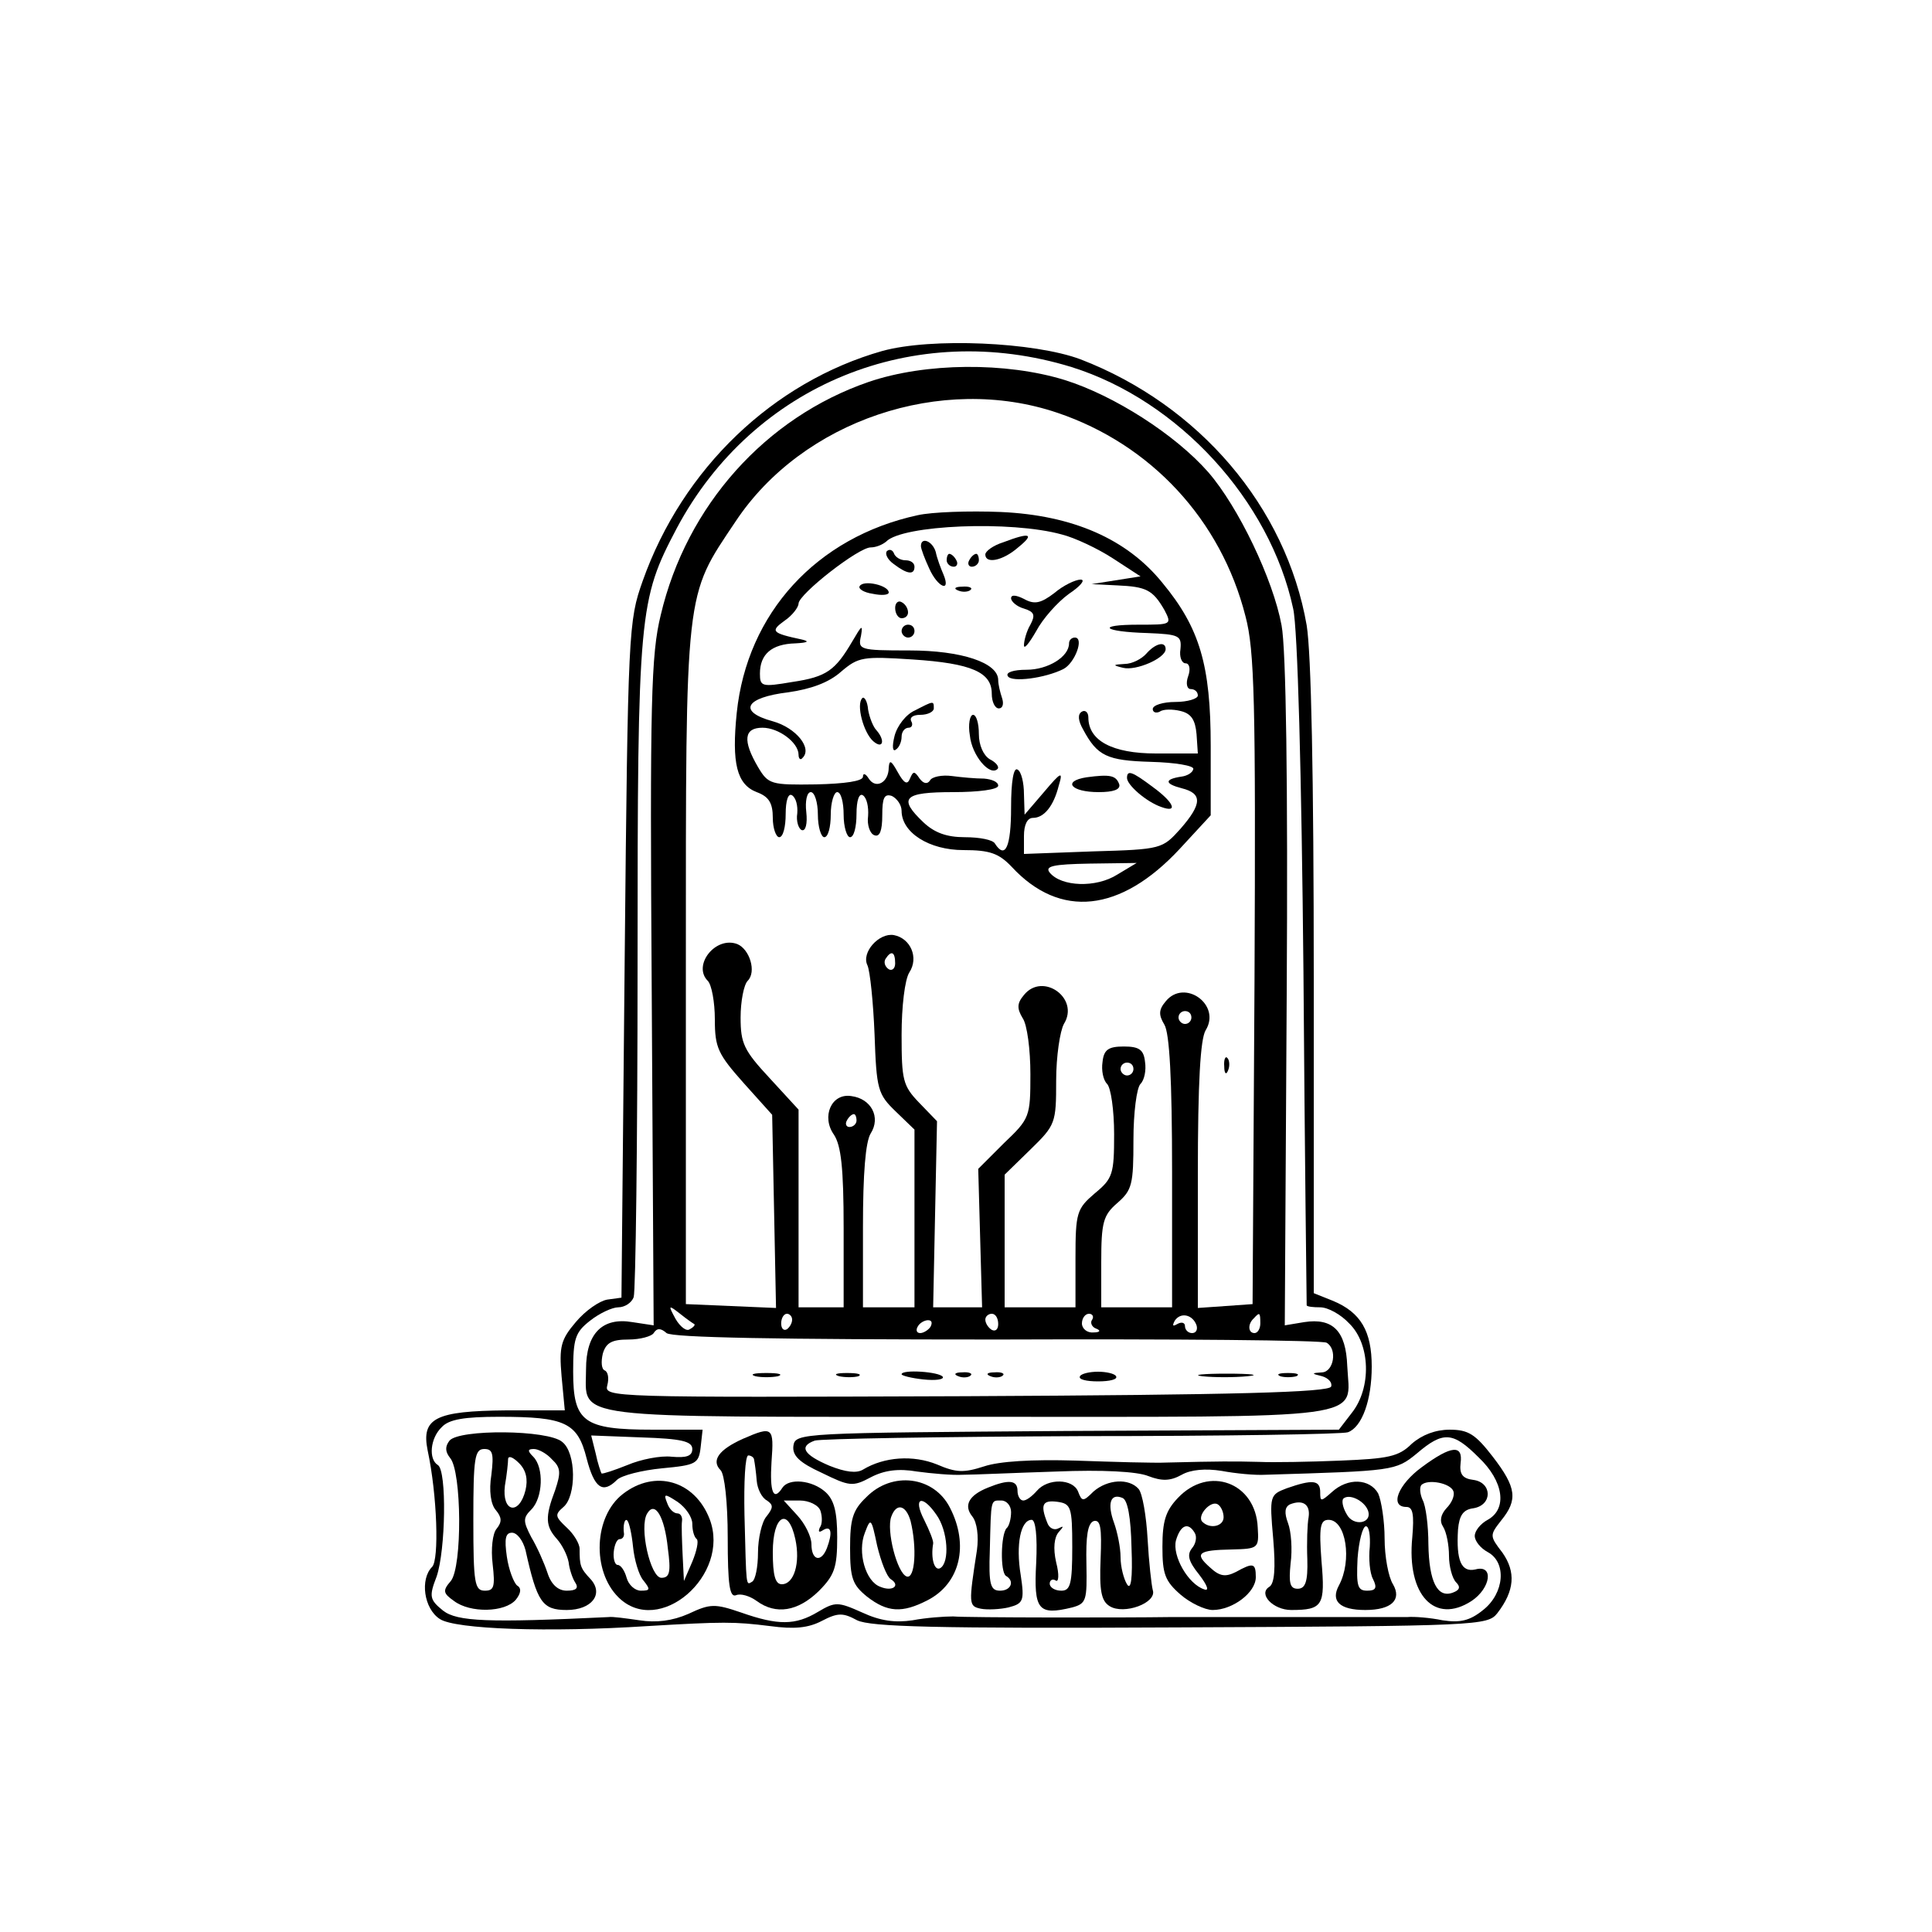 <?xml version="1.0" standalone="no"?>
<!DOCTYPE svg PUBLIC "-//W3C//DTD SVG 20010904//EN"
 "http://www.w3.org/TR/2001/REC-SVG-20010904/DTD/svg10.dtd">
<svg version="1.0" xmlns="http://www.w3.org/2000/svg"
 width="300pt" height="300pt" viewBox="0 0 300 300"
 preserveAspectRatio="xMidYMid meet">
<g transform="translate(0,300) scale(0.1,-0.1)"
fill="#000000" stroke="none">
<path d="M1370 2455 c-169 -48 -310 -182 -372 -357 -22 -62 -23 -75 -28 -588
l-5 -525 -22 -3 c-12 -2 -34 -17 -49 -35 -23 -27 -26 -38 -22 -84 l5 -53 -91
0 c-110 -1 -132 -12 -122 -62 15 -70 18 -170 7 -181 -19 -19 -13 -65 12 -81
24 -16 169 -21 322 -11 118 7 135 7 191 0 37 -5 59 -3 80 8 25 13 33 13 55 1
21 -10 118 -13 502 -11 463 2 477 3 492 22 27 35 29 64 8 94 -20 26 -20 27 -2
50 26 32 24 51 -13 99 -27 35 -38 42 -67 42 -22 0 -43 -8 -59 -22 -20 -20 -37
-23 -110 -26 -48 -2 -105 -3 -127 -2 -39 1 -62 1 -142 -1 -21 -1 -85 1 -143 3
-68 2 -118 -1 -142 -9 -31 -10 -43 -10 -73 3 -37 15 -82 12 -115 -8 -10 -6
-27 -4 -52 6 -40 17 -48 30 -23 39 8 3 194 6 414 7 220 0 406 3 414 6 22 8 37
50 37 102 0 55 -17 84 -60 102 l-30 12 0 486 c0 320 -4 508 -11 551 -32 184
-167 342 -351 413 -72 27 -232 34 -308 13z m294 -25 c166 -52 308 -207 344
-375 7 -30 13 -255 16 -565 2 -283 5 -516 5 -517 1 -2 10 -3 21 -3 12 0 32
-11 45 -25 33 -32 35 -100 4 -139 l-20 -26 -422 -2 c-413 -3 -422 -3 -425 -23
-2 -15 9 -26 44 -42 43 -21 48 -22 76 -7 21 11 43 14 72 9 22 -3 55 -6 71 -5
17 0 82 3 145 5 72 3 126 0 143 -7 21 -8 34 -8 52 2 14 8 37 10 62 6 21 -4 52
-7 68 -6 199 6 202 6 235 33 41 35 56 34 96 -6 39 -37 45 -80 14 -97 -11 -6
-20 -17 -20 -25 0 -8 9 -19 20 -25 30 -16 26 -64 -7 -90 -21 -17 -36 -20 -63
-16 -19 4 -44 6 -55 5 -11 0 -94 0 -185 0 -91 0 -174 0 -185 0 -63 -1 -314 -1
-335 1 -14 0 -42 -2 -63 -6 -27 -4 -50 -1 -78 12 -38 17 -42 17 -69 1 -35 -21
-62 -21 -119 -1 -41 14 -48 14 -82 -2 -25 -11 -50 -14 -76 -10 -21 3 -42 6
-48 5 -187 -9 -235 -7 -257 10 -21 17 -22 22 -10 53 14 41 16 164 2 173 -15 9
-12 42 6 59 11 12 35 16 89 16 103 0 122 -9 136 -65 12 -46 25 -55 47 -33 7 7
39 15 70 18 53 5 57 7 60 33 l3 27 -78 0 c-107 0 -123 12 -123 90 0 51 3 61
26 79 15 12 35 21 44 21 10 0 21 7 24 16 3 9 6 241 6 516 0 549 2 566 61 678
119 223 369 325 613 250z m-589 -1680 c0 -11 -9 -14 -32 -12 -17 2 -48 -4 -69
-13 -20 -8 -38 -14 -40 -13 -1 2 -6 16 -9 31 l-7 28 78 -3 c62 -2 79 -6 79
-18z"/>
<path d="M1349 2407 c-160 -55 -283 -192 -323 -362 -15 -61 -17 -134 -14 -586
l3 -517 -33 5 c-47 8 -72 -18 -72 -73 0 -79 -38 -74 594 -74 635 0 592 -6 588
79 -2 54 -22 75 -67 68 l-30 -5 3 515 c2 326 -1 536 -8 572 -13 71 -67 184
-114 238 -51 58 -146 119 -223 143 -91 28 -216 27 -304 -3z m293 -48 c145 -49
254 -166 292 -316 14 -53 16 -131 14 -565 l-3 -503 -42 -3 -43 -3 0 206 c0
146 4 211 12 225 25 40 -33 81 -62 45 -11 -13 -11 -21 -2 -36 8 -13 12 -84 12
-229 l0 -210 -55 0 -55 0 0 70 c0 62 3 73 25 92 23 20 25 29 25 98 0 42 5 81
11 87 6 6 9 21 7 34 -2 19 -9 24 -33 24 -24 0 -31 -5 -33 -24 -2 -13 1 -28 7
-34 6 -6 11 -41 11 -78 0 -62 -2 -69 -30 -92 -28 -24 -30 -30 -30 -101 l0 -76
-55 0 -55 0 0 103 0 103 40 39 c39 38 40 41 40 107 0 38 6 77 12 88 25 40 -33
81 -62 45 -11 -13 -11 -21 -2 -36 7 -10 12 -49 12 -87 0 -66 -1 -69 -41 -107
l-40 -40 3 -108 3 -107 -38 0 -38 0 3 145 3 144 -28 29 c-25 26 -27 35 -27
105 0 44 5 86 12 97 15 23 2 53 -24 58 -23 4 -51 -27 -41 -47 4 -9 9 -57 11
-107 3 -86 5 -93 33 -120 l29 -28 0 -138 0 -138 -40 0 -40 0 0 125 c0 83 4
132 12 145 16 25 1 54 -30 58 -31 5 -47 -32 -27 -60 11 -17 15 -51 15 -145 l0
-123 -35 0 -35 0 0 153 0 154 -45 49 c-40 43 -45 54 -45 94 0 25 5 51 11 57
14 14 3 49 -16 57 -34 13 -70 -33 -46 -57 6 -6 11 -33 11 -60 0 -44 5 -54 45
-99 l44 -49 3 -150 3 -150 -70 3 -70 3 0 525 c0 591 -2 572 77 690 104 157
320 230 500 169z m-252 -855 c0 -8 -5 -12 -10 -9 -6 4 -8 11 -5 16 9 14 15 11
15 -7z m460 -84 c0 -5 -4 -10 -10 -10 -5 0 -10 5 -10 10 0 6 5 10 10 10 6 0
10 -4 10 -10z m-90 -80 c0 -5 -4 -10 -10 -10 -5 0 -10 5 -10 10 0 6 5 10 10
10 6 0 10 -4 10 -10z m-430 -80 c0 -5 -5 -10 -11 -10 -5 0 -7 5 -4 10 3 6 8
10 11 10 2 0 4 -4 4 -10z m-252 -316 c2 -1 -1 -5 -7 -8 -5 -4 -15 4 -22 16
-12 22 -11 22 7 8 10 -8 20 -15 22 -16z m152 7 c0 -6 -4 -12 -8 -15 -5 -3 -9
1 -9 9 0 8 4 15 9 15 4 0 8 -4 8 -9z m320 -7 c0 -8 -4 -12 -10 -9 -5 3 -10 10
-10 16 0 5 5 9 10 9 6 0 10 -7 10 -16z m146 7 c-4 -5 0 -12 6 -14 8 -3 6 -6
-4 -6 -10 -1 -18 6 -18 14 0 8 5 15 11 15 5 0 8 -4 5 -9z m162 -9 c2 -7 -1
-12 -7 -12 -6 0 -11 5 -11 11 0 5 -5 7 -12 3 -7 -4 -8 -3 -4 5 9 14 28 10 34
-7z m99 3 c0 -8 -4 -15 -9 -15 -10 0 -11 14 -1 23 9 10 10 9 10 -8z m-512 -5
c-3 -5 -11 -10 -16 -10 -6 0 -7 5 -4 10 3 6 11 10 16 10 6 0 7 -4 4 -10z m104
-20 c275 1 505 -1 511 -5 17 -10 11 -45 -7 -46 -17 -1 -17 -2 0 -6 10 -3 16
-10 14 -16 -3 -9 -149 -13 -567 -15 -554 -2 -562 -2 -557 17 3 11 1 21 -4 23
-5 2 -6 13 -3 26 5 17 14 22 40 22 18 0 36 5 39 10 5 8 11 8 20 0 9 -7 169
-10 514 -10z"/>
<path d="M1425 2200 c-157 -34 -265 -152 -281 -307 -8 -78 0 -111 31 -123 19
-7 25 -17 25 -40 0 -16 5 -30 10 -30 6 0 10 16 10 36 0 21 4 33 10 29 6 -4 9
-16 8 -28 -2 -12 2 -24 7 -26 6 -2 9 10 7 28 -2 17 1 31 7 31 6 0 11 -16 11
-35 0 -19 5 -35 10 -35 6 0 10 16 10 35 0 19 5 35 10 35 6 0 10 -16 10 -35 0
-19 5 -35 10 -35 6 0 10 16 10 36 0 21 4 33 10 29 6 -4 9 -18 8 -32 -2 -14 3
-28 10 -30 8 -3 12 7 12 31 0 27 3 34 15 30 8 -4 15 -14 15 -23 0 -34 43 -61
96 -61 41 0 55 -5 75 -26 75 -81 169 -71 261 28 l48 52 0 108 c0 125 -17 183
-75 253 -55 68 -139 105 -251 110 -49 2 -107 0 -129 -5z m224 -30 c20 -5 56
-22 79 -37 l43 -28 -38 -6 -38 -6 40 -2 c45 -2 55 -7 73 -38 12 -23 11 -23
-40 -23 -67 0 -56 -11 14 -13 49 -2 53 -4 51 -25 -2 -12 2 -22 8 -22 6 0 8 -9
4 -20 -4 -11 -2 -20 4 -20 6 0 11 -4 11 -10 0 -5 -16 -10 -35 -10 -19 0 -35
-5 -35 -11 0 -5 5 -7 11 -4 5 4 20 4 32 1 17 -4 23 -14 25 -36 l2 -30 -65 0
c-68 0 -105 20 -105 56 0 8 -5 12 -10 9 -7 -4 -6 -14 2 -28 22 -41 37 -48 105
-50 38 -1 67 -6 66 -11 -1 -6 -10 -11 -19 -12 -26 -4 -26 -11 1 -18 32 -8 32
-24 -2 -63 -28 -31 -29 -32 -135 -35 l-108 -4 0 28 c0 17 5 28 14 28 17 0 32
18 40 50 7 23 4 22 -23 -10 l-30 -35 -1 32 c0 17 -4 35 -10 38 -6 4 -10 -18
-10 -59 0 -61 -9 -81 -25 -56 -3 6 -24 10 -47 10 -28 0 -47 7 -64 23 -40 38
-31 47 46 47 40 0 70 4 70 10 0 6 -10 10 -22 11 -13 0 -35 2 -50 4 -15 2 -31
-1 -34 -7 -4 -6 -10 -5 -16 3 -8 12 -10 12 -15 0 -4 -10 -9 -8 -19 10 -10 18
-13 20 -14 7 0 -23 -20 -34 -31 -17 -5 8 -9 9 -9 3 0 -7 -28 -11 -73 -12 -70
-1 -74 0 -90 27 -24 41 -22 61 7 61 25 0 56 -23 56 -42 0 -6 3 -9 6 -5 16 15
-10 47 -46 57 -55 15 -43 37 24 45 35 5 63 15 82 32 27 23 34 24 111 19 92 -6
123 -20 123 -53 0 -13 5 -23 11 -23 6 0 8 7 5 16 -3 9 -6 21 -6 28 0 27 -57
46 -138 46 -78 0 -80 1 -75 23 3 18 1 16 -13 -8 -27 -46 -40 -56 -94 -64 -47
-8 -50 -7 -50 13 0 30 18 46 55 47 19 1 23 3 10 6 -47 10 -49 13 -27 29 12 8
22 21 22 27 1 15 93 87 112 87 8 0 18 4 24 9 25 26 194 33 273 11z m86 -528
c-33 -21 -87 -19 -105 3 -8 10 5 13 62 14 l73 1 -30 -18z"/>
<path d="M1558 2158 c-16 -5 -28 -14 -28 -19 0 -15 27 -10 51 11 26 21 19 24
-23 8z"/>
<path d="M1430 2152 c0 -4 6 -20 13 -35 13 -29 34 -38 22 -9 -4 9 -10 25 -12
35 -5 17 -23 24 -23 9z"/>
<path d="M1377 2144 c-3 -4 1 -13 11 -20 21 -16 32 -17 32 -4 0 6 -6 10 -14
10 -8 0 -16 5 -18 11 -2 5 -7 7 -11 3z"/>
<path d="M1470 2130 c0 -5 5 -10 11 -10 5 0 7 5 4 10 -3 6 -8 10 -11 10 -2 0
-4 -4 -4 -10z"/>
<path d="M1505 2130 c-3 -5 -1 -10 4 -10 6 0 11 5 11 10 0 6 -2 10 -4 10 -3 0
-8 -4 -11 -10z"/>
<path d="M1335 2090 c-3 -4 6 -10 20 -12 14 -3 25 -2 25 2 0 11 -39 20 -45 10z"/>
<path d="M1637 2079 c-21 -16 -31 -18 -47 -9 -12 6 -20 7 -20 1 0 -5 9 -13 20
-16 16 -5 18 -10 10 -25 -6 -10 -10 -25 -10 -32 0 -7 8 3 19 22 10 19 33 45
51 58 18 12 26 22 18 22 -8 0 -27 -9 -41 -21z"/>
<path d="M1488 2083 c7 -3 16 -2 19 1 4 3 -2 6 -13 5 -11 0 -14 -3 -6 -6z"/>
<path d="M1390 2056 c0 -9 5 -16 10 -16 6 0 10 4 10 9 0 6 -4 13 -10 16 -5 3
-10 -1 -10 -9z"/>
<path d="M1400 2020 c0 -5 5 -10 10 -10 6 0 10 5 10 10 0 6 -4 10 -10 10 -5 0
-10 -4 -10 -10z"/>
<path d="M1660 2001 c0 -21 -33 -41 -66 -41 -20 0 -33 -4 -29 -10 6 -10 58 -3
86 11 18 9 33 49 18 49 -5 0 -9 -4 -9 -9z"/>
<path d="M1780 1985 c-7 -8 -22 -16 -34 -16 -18 -1 -19 -2 -2 -6 20 -5 66 15
66 29 0 13 -16 9 -30 -7z"/>
<path d="M1339 1916 c-10 -10 2 -54 17 -67 15 -13 19 1 5 17 -5 5 -11 20 -13
32 -1 13 -6 21 -9 18z"/>
<path d="M1421 1897 c-14 -6 -28 -24 -32 -40 -4 -16 -3 -25 2 -21 5 3 9 12 9
20 0 8 5 14 11 14 5 0 7 5 4 10 -3 6 3 10 14 10 12 0 21 5 21 10 0 12 0 12
-29 -3z"/>
<path d="M1506 1858 c3 -31 31 -64 43 -52 3 3 -2 10 -12 15 -10 6 -17 22 -17
39 0 17 -4 30 -9 30 -5 0 -8 -15 -5 -32z"/>
<path d="M1687 1793 c-38 -6 -24 -23 19 -23 23 0 34 4 32 12 -5 14 -14 16 -51
11z"/>
<path d="M1750 1792 c0 -11 30 -37 53 -45 27 -10 20 7 -13 31 -32 24 -40 27
-40 14z"/>
<path d="M1901 1344 c0 -11 3 -14 6 -6 3 7 2 16 -1 19 -3 4 -6 -2 -5 -13z"/>
<path d="M1173 863 c9 -2 25 -2 35 0 9 3 1 5 -18 5 -19 0 -27 -2 -17 -5z"/>
<path d="M1303 863 c9 -2 23 -2 30 0 6 3 -1 5 -18 5 -16 0 -22 -2 -12 -5z"/>
<path d="M1400 866 c0 -2 15 -6 34 -8 19 -2 32 0 30 4 -5 8 -64 12 -64 4z"/>
<path d="M1488 863 c7 -3 16 -2 19 1 4 3 -2 6 -13 5 -11 0 -14 -3 -6 -6z"/>
<path d="M1538 863 c7 -3 16 -2 19 1 4 3 -2 6 -13 5 -11 0 -14 -3 -6 -6z"/>
<path d="M1677 863 c-3 -5 10 -8 28 -8 18 0 31 3 28 8 -2 4 -15 7 -28 7 -13 0
-26 -3 -28 -7z"/>
<path d="M1867 863 c18 -2 50 -2 70 0 21 2 7 4 -32 4 -38 0 -55 -2 -38 -4z"/>
<path d="M1988 863 c6 -2 18 -2 25 0 6 3 1 5 -13 5 -14 0 -19 -2 -12 -5z"/>
<path d="M698 763 c-7 -9 -7 -17 1 -27 18 -21 19 -169 1 -191 -13 -15 -12 -19
5 -31 25 -19 79 -18 96 2 8 10 9 18 2 22 -5 4 -13 24 -16 45 -4 28 -2 37 8 37
8 0 17 -12 21 -27 18 -81 26 -93 64 -93 39 0 58 25 37 48 -16 17 -17 21 -17
47 0 8 -9 23 -20 33 -18 17 -19 20 -5 32 20 17 20 84 -2 101 -22 19 -160 20
-175 2z m65 -53 c-4 -25 -1 -46 7 -55 9 -11 10 -18 1 -29 -6 -7 -9 -31 -6 -55
4 -35 2 -41 -12 -41 -16 0 -18 11 -18 110 0 96 2 110 17 110 13 0 15 -7 11
-40z m94 24 c14 -13 14 -21 5 -48 -16 -42 -15 -56 3 -76 8 -9 16 -25 18 -36 1
-10 6 -25 10 -31 6 -9 2 -13 -13 -13 -13 0 -24 9 -30 28 -5 15 -16 40 -25 55
-13 25 -13 30 0 43 18 18 20 65 3 82 -9 9 -9 12 1 12 7 0 20 -7 28 -16z m-41
-48 c-10 -40 -37 -34 -32 7 3 17 5 36 5 42 1 5 8 2 17 -7 11 -11 14 -25 10
-42z"/>
<path d="M1154 766 c-38 -17 -50 -34 -35 -49 6 -6 11 -49 11 -105 0 -73 3 -93
13 -89 7 3 21 -1 32 -9 30 -22 64 -16 96 15 25 25 29 37 29 84 0 40 -5 58 -18
70 -21 19 -57 22 -67 7 -14 -22 -20 -7 -17 40 4 54 2 56 -44 36z m17 -33 c1
-5 3 -19 4 -32 1 -13 8 -27 16 -31 10 -7 10 -11 -1 -25 -7 -8 -13 -34 -13 -56
0 -22 -4 -42 -9 -45 -10 -6 -9 -10 -12 104 -1 50 1 92 6 92 4 0 9 -3 9 -7z
m103 -79 c3 -9 3 -21 -1 -26 -3 -7 -1 -8 5 -4 13 8 15 -4 6 -28 -9 -23 -24
-19 -24 6 0 12 -10 32 -22 45 l-21 23 25 0 c14 0 29 -7 32 -16z m-39 -44 c8
-37 -2 -70 -21 -70 -10 0 -14 13 -14 50 0 57 24 71 35 20z"/>
<path d="M2208 722 c-37 -27 -51 -62 -24 -62 10 0 12 -12 9 -47 -9 -90 35
-136 92 -99 30 20 35 57 6 49 -22 -5 -30 14 -27 62 2 22 8 31 24 33 30 5 29
40 0 44 -17 2 -22 9 -20 26 4 29 -14 28 -60 -6z m49 -38 c2 -7 -3 -18 -11 -26
-9 -10 -11 -20 -5 -29 5 -8 9 -28 9 -45 0 -16 5 -35 11 -41 7 -7 6 -12 -5 -16
-24 -9 -37 17 -38 75 0 29 -4 60 -9 69 -4 9 -5 19 -2 23 10 10 46 3 50 -10z"/>
<path d="M967 680 c-45 -35 -48 -119 -7 -160 63 -63 175 34 142 121 -23 60
-85 78 -135 39z m108 -46 c0 -11 3 -21 7 -24 3 -3 0 -18 -7 -35 l-13 -30 -2
40 c-1 22 -2 46 -1 53 1 6 -2 12 -7 12 -6 0 -13 7 -16 16 -6 15 -4 15 16 2 13
-9 23 -24 23 -34z m-38 -38 c5 -37 3 -46 -10 -46 -17 0 -35 79 -22 100 12 20
27 -5 32 -54z m-54 2 c2 -20 9 -44 16 -52 11 -14 11 -16 -4 -16 -9 0 -19 9
-22 20 -3 11 -9 20 -14 20 -4 0 -7 9 -6 20 1 11 5 20 9 20 4 0 7 3 7 8 -2 13
1 25 5 21 3 -3 7 -21 9 -41z"/>
<path d="M1345 675 c-21 -20 -25 -34 -25 -79 0 -47 4 -57 26 -75 32 -25 55
-26 94 -6 51 26 65 86 35 144 -25 49 -90 57 -130 16z m109 -27 c18 -25 21 -74
6 -83 -9 -5 -15 15 -11 38 1 4 -6 21 -14 37 -18 35 -3 40 19 8z m-40 -10 c10
-41 7 -90 -6 -86 -15 5 -32 72 -24 93 8 22 23 18 30 -7z m-31 -90 c16 -10 3
-20 -16 -12 -23 8 -36 54 -24 84 9 24 10 23 19 -20 6 -25 15 -48 21 -52z"/>
<path d="M1534 690 c-30 -12 -38 -28 -24 -45 7 -9 10 -30 7 -52 -13 -84 -13
-87 6 -91 10 -2 30 -1 43 2 23 6 25 10 19 50 -8 48 0 86 17 86 6 0 9 -25 7
-67 -4 -73 3 -82 56 -69 22 6 23 11 22 67 -1 44 2 63 11 67 11 3 13 -10 11
-59 -2 -49 1 -65 14 -73 22 -14 74 5 67 25 -2 8 -6 43 -8 79 -2 36 -8 71 -14
78 -15 17 -48 15 -70 -4 -16 -16 -18 -16 -24 0 -8 20 -47 21 -64 1 -7 -8 -16
-15 -21 -15 -5 0 -9 7 -9 15 0 17 -14 18 -46 5z m223 -93 c2 -49 -1 -67 -7
-57 -5 8 -10 27 -10 42 0 15 -5 39 -10 53 -11 30 -6 47 13 39 8 -3 13 -30 14
-77z m-187 55 c0 -10 -3 -22 -7 -25 -9 -10 -10 -68 -1 -74 14 -8 8 -23 -9 -23
-15 0 -18 9 -16 63 2 81 1 77 18 77 8 0 15 -8 15 -18z m95 -54 c0 -58 -3 -68
-17 -68 -10 0 -18 5 -18 11 0 5 4 8 9 5 5 -4 6 9 1 28 -5 22 -3 39 4 47 8 9 8
10 0 6 -7 -4 -15 0 -18 9 -11 28 -7 35 16 32 21 -3 23 -8 23 -70z"/>
<path d="M1829 674 c-19 -20 -24 -36 -24 -76 0 -42 4 -53 28 -74 15 -13 38
-24 50 -24 31 0 67 27 67 51 0 22 -4 23 -31 8 -16 -8 -25 -7 -40 7 -25 22 -19
27 34 28 41 1 42 2 40 34 -3 70 -76 97 -124 46z m71 -30 c0 -14 -21 -19 -33
-7 -9 9 13 34 24 27 5 -3 9 -12 9 -20z m-45 -24 c4 -6 2 -17 -4 -24 -8 -10 -6
-20 11 -41 13 -17 16 -26 8 -23 -25 8 -50 52 -44 76 7 24 19 29 29 12z"/>
<path d="M1998 689 c-26 -10 -27 -11 -21 -78 4 -47 2 -70 -6 -75 -18 -11 6
-36 34 -36 49 0 53 7 47 76 -4 53 -2 64 11 64 27 0 37 -63 16 -102 -13 -24 1
-38 41 -38 41 0 57 16 43 40 -7 11 -13 43 -13 71 0 27 -5 59 -10 70 -13 23
-47 25 -72 2 -17 -15 -18 -15 -18 0 0 19 -12 20 -52 6z m126 -34 c8 -21 -23
-26 -33 -6 -6 10 -8 21 -5 24 9 8 32 -3 38 -18z m-92 -11 c-2 -10 -3 -40 -2
-65 1 -35 -3 -46 -15 -46 -12 0 -14 9 -11 39 3 22 1 50 -4 63 -6 16 -5 25 3
29 20 8 32 0 29 -20z m95 -46 c-2 -18 0 -41 5 -50 7 -14 4 -18 -9 -18 -15 0
-17 7 -15 50 2 27 8 50 13 50 5 0 7 -15 6 -32z"/>
</g>
</svg>
